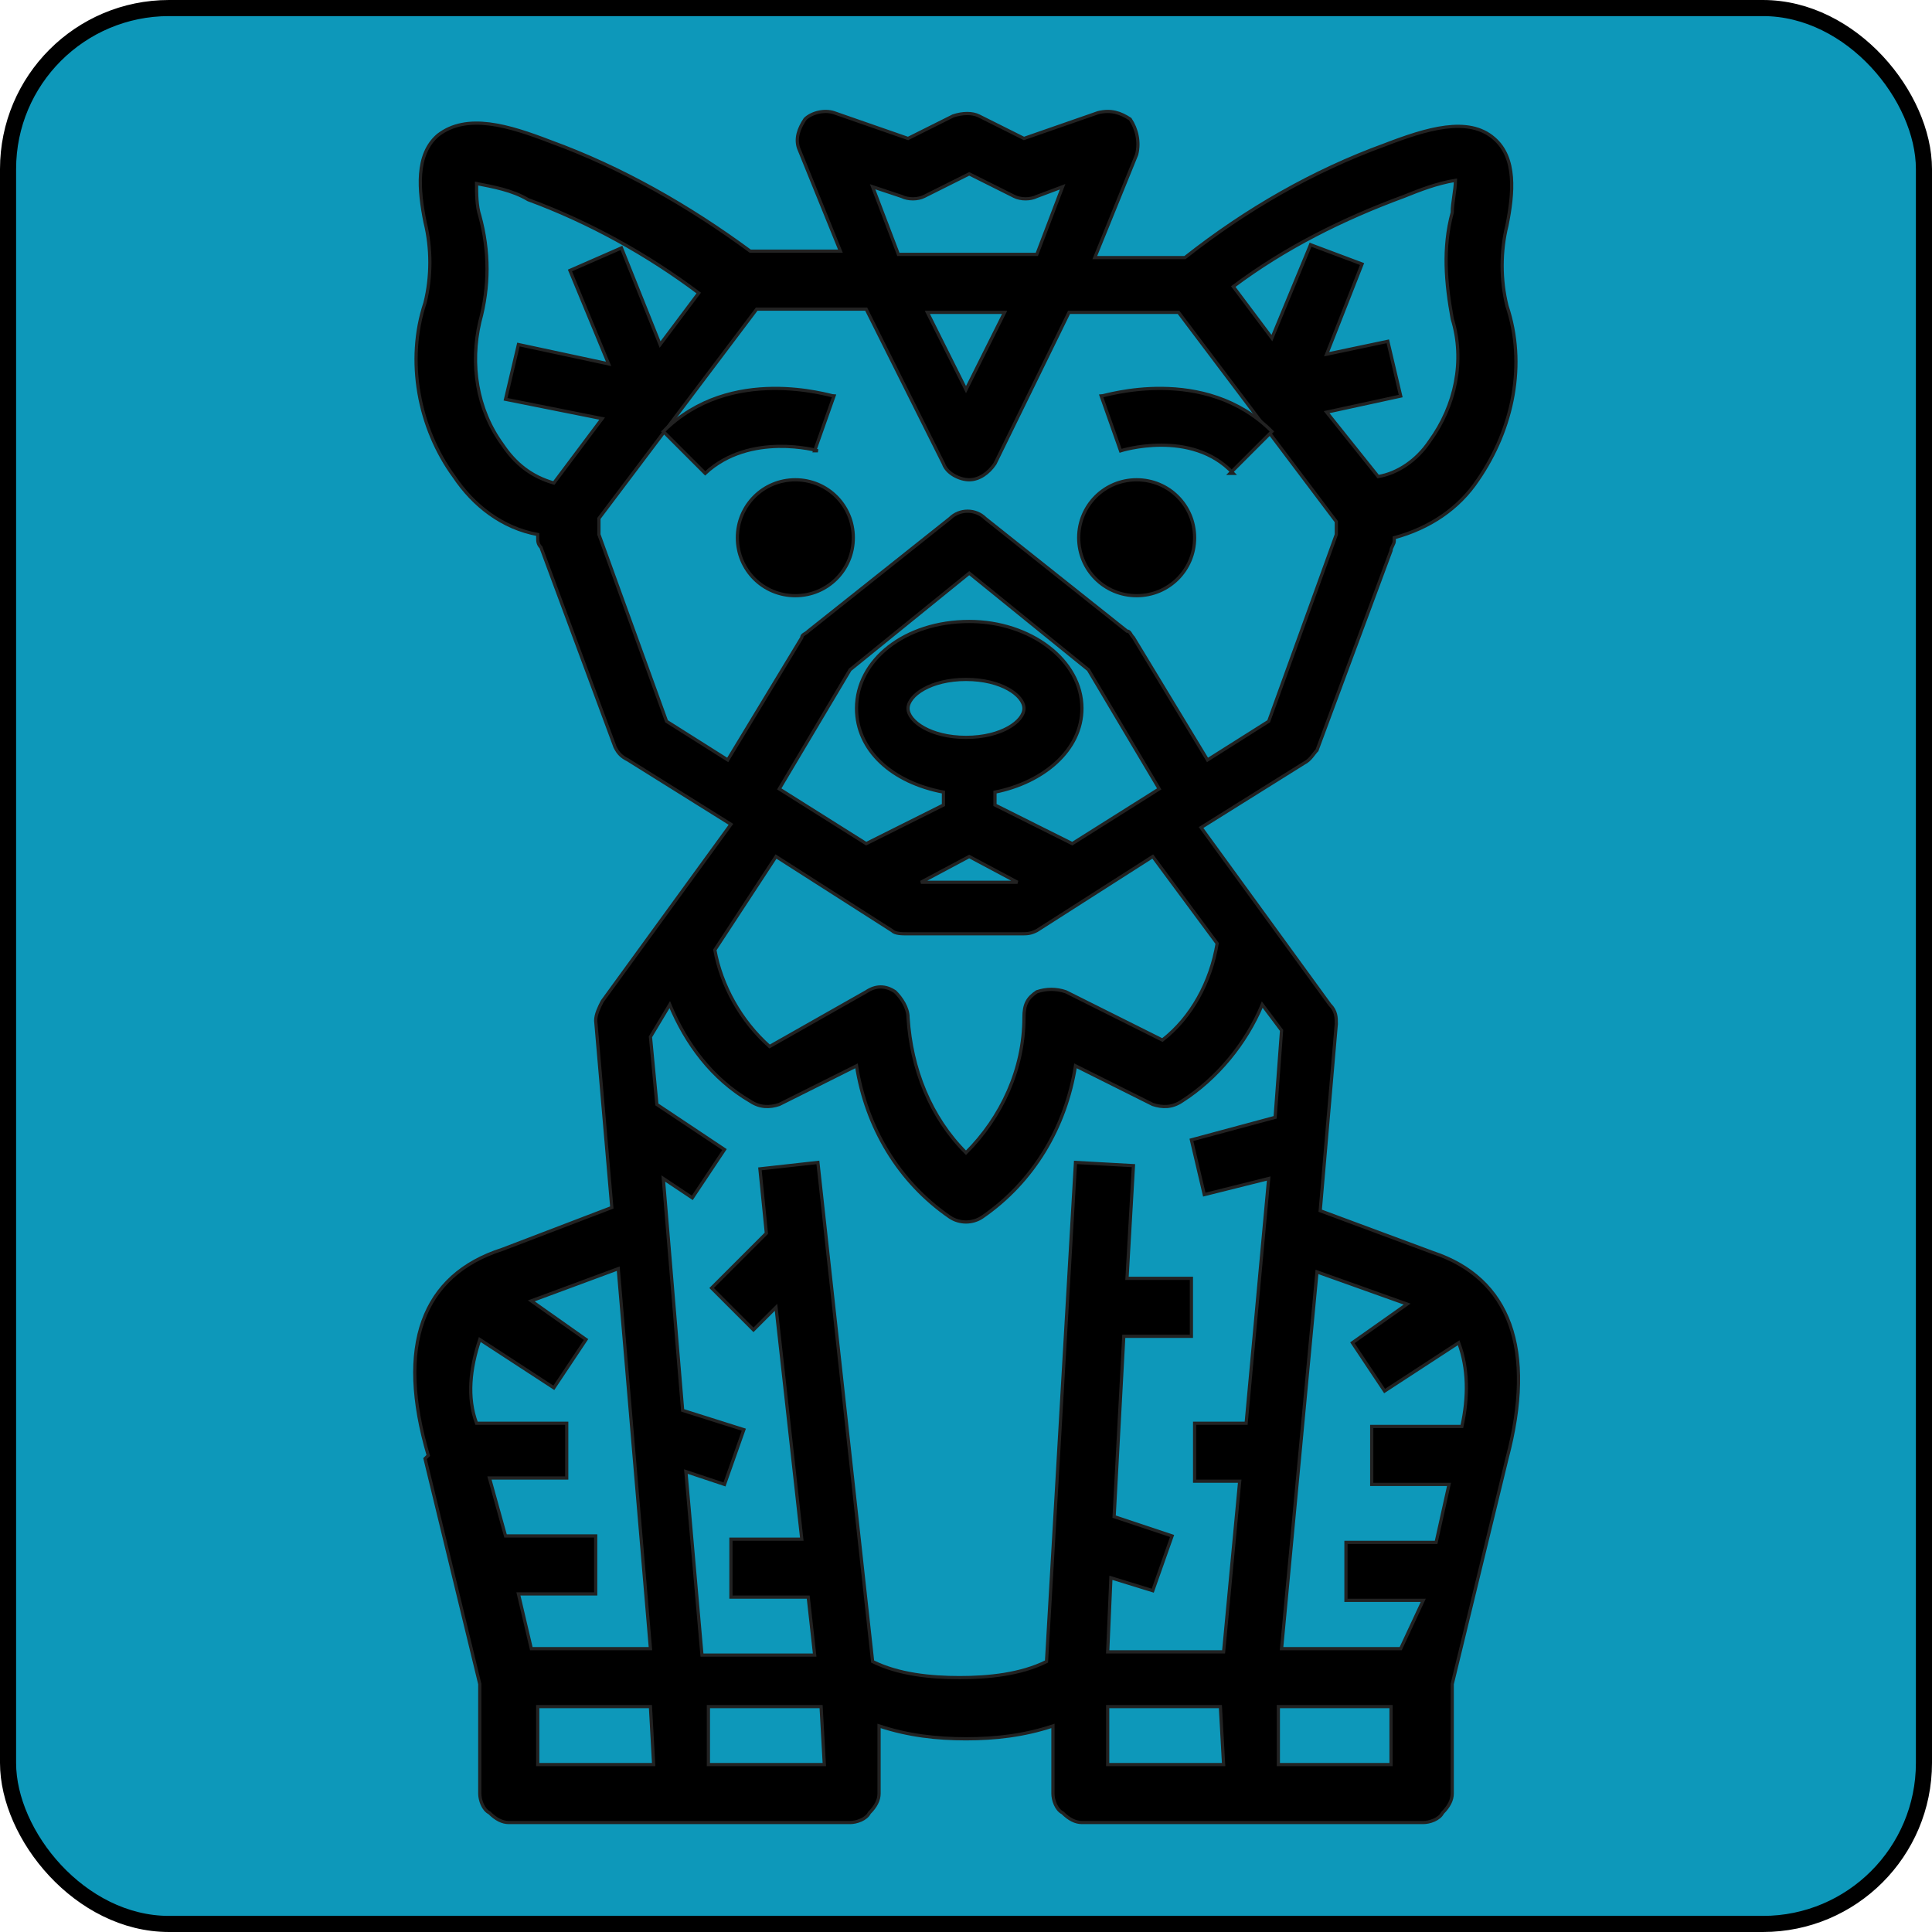 <svg
    xlmns="http://www.w3.org/2000/svg"
    height="60"
    width="60"
    viewbox="0 0 60 60"
>
    <rect
        x="0.25"
        y="0.25"
        width="59.5"
        height="59.5"
        rx="5"
        ry="5"
        style="fill:#0d98ba;stroke:#000000;stroke-width:0.5px"
    />
    <path
        d="m 13.2,45.3 1.7,7.0 v 3.4 c 0,0.2 0.1,0.5 0.3,0.6 0.2,0.2 0.4,0.3 0.6,0.3 h 10.6 c 0.2,0 0.5,-0.1 0.6,-0.3 0.2,-0.2 0.3,-0.4 0.3,-0.6 v -2.1 c 0.9,0.3 1.8,0.4 2.7,0.4 0.9,0 1.8,-0.1 2.7,-0.4 v 2.1 c 0,0.2 0.1,0.5 0.3,0.6 0.2,0.2 0.4,0.3 0.6,0.3 h 10.6 c 0.2,0 0.5,-0.1 0.6,-0.3 0.2,-0.2 0.3,-0.4 0.3,-0.6 v -3.4 l 1.7,-7.0 c 0.9,-3.4 0.1,-5.6 -2.3,-6.4 l -3.5,-1.3 0.5,-5.8 c 0,-0.2 0,-0.4 -0.2,-0.6 l -4.0,-5.5 3.2,-2.0 h 0 c 0.2,-0.1 0.3,-0.3 0.4,-0.4 l 2.3,-6.2 c 0,-0.1 0.1,-0.2 0.1,-0.3 v -0.1 c 1.1,-0.3 2.0,-0.9 2.6,-1.8 1.1,-1.6 1.5,-3.6 0.9,-5.4 -0.2,-0.8 -0.2,-1.7 0,-2.5 0.2,-1.0 0.3,-2.1 -0.4,-2.7 -0.8,-0.7 -2.1,-0.3 -3.4,0.2 l 0,0 c -2.2,0.8 -4.3,2.0 -6.2,3.5 h -2.8 l 1.3,-3.2 h 0 C 35.4,4.4 35.3,4.0 35.1,3.7 34.8,3.5 34.5,3.4 34.1,3.5 L 31.8,4.3 30.4,3.6 c -0.2,-0.1 -0.5,-0.1 -0.8,0 L 28.2,4.3 25.9,3.5 c -0.3,-0.1 -0.7,0 -0.9,0.2 -0.2,0.3 -0.3,0.6 -0.2,0.9 l 1.3,3.2 H 23.3 C 21.4,6.4 19.3,5.2 17.1,4.4 15.8,3.9 14.5,3.5 13.6,4.2 12.9,4.8 13.0,5.9 13.2,6.9 h 0 c 0.2,0.8 0.2,1.7 0,2.5 -0.6,1.8 -0.2,3.9 0.9,5.4 0.6,0.9 1.5,1.6 2.6,1.8 v 0.1 c 0,0.1 0,0.2 0.1,0.3 l 2.3,6.2 c 0.1,0.2 0.2,0.3 0.4,0.4 l 3.2,2.0 -4.0,5.5 v 0 c -0.1,0.2 -0.2,0.4 -0.2,0.6 l 0.5,5.8 -3.4,1.3 c -2.5,0.8 -3.3,3.0 -2.3,6.4 z m 12.4,9.5 H 22.0 V 53.0 h 3.5 z m 12.4,0 H 34.4 V 53.0 h 3.5 z m 2.9,-15.3 2.8,1.0 -1.7,1.2 1.0,1.5 2.3,-1.5 c 0.3,0.8 0.3,1.7 0.1,2.6 h -2.8 v 1.8 h 2.4 l -0.4,1.8 h -2.8 v 1.8 h 2.4 L 43.5,51.2 H 39.8 Z M 39.7,53.0 h 3.5 v 1.8 H 39.7 Z M 43.6,6.1 c 0.5,-0.2 1.0,-0.4 1.6,-0.5 -0.0,0.3 -0.1,0.7 -0.1,1.0 -0.3,1.1 -0.2,2.2 0,3.3 0.4,1.3 0.1,2.7 -0.7,3.8 -0.4,0.6 -1.0,1.0 -1.6,1.1 L 41.2,12.8 43.5,12.3 43.1,10.6 41.2,11.0 42.3,8.2 40.7,7.6 39.5,10.5 38.3,8.9 C 39.9,7.7 41.7,6.8 43.6,6.1 Z m -15.6,0 c 0.2,0.1 0.5,0.1 0.7,0 l 1.4,-0.7 1.4,0.7 v 0 c 0.2,0.1 0.5,0.1 0.7,0 l 0.8,-0.3 -0.8,2.1 H 27.9 L 27.1,5.8 Z M 31.2,9.7 30.0,12.1 28.8,9.7 Z M 15.6,13.8 c -0.8,-1.1 -1.0,-2.5 -0.7,-3.8 0.3,-1.1 0.3,-2.2 0,-3.3 -0.1,-0.3 -0.1,-0.7 -0.1,-1.0 0.5,0.1 1.1,0.2 1.6,0.5 1.9,0.7 3.7,1.7 5.3,2.9 l -1.2,1.6 -1.2,-3.0 -1.6,0.7 1.2,2.9 -2.8,-0.6 -0.4,1.7 3.0,0.6 -1.5,2.0 c -0.7,-0.2 -1.2,-0.6 -1.6,-1.2 z m 7.0,9.8 -1.9,-1.2 -2.1,-5.8 V 16.1 l 4.9,-6.5 h 3.4 l 2.4,4.8 h 0 c 0.1,0.3 0.5,0.5 0.8,0.5 0.3,0 0.6,-0.2 0.8,-0.5 L 33.2,9.7 h 3.4 l 4.9,6.5 v 0.4 l -2.1,5.8 -1.9,1.2 -2.3,-3.8 h 0 c -0.1,-0.1 -0.1,-0.2 -0.2,-0.2 l -4.4,-3.5 c -0.3,-0.3 -0.8,-0.3 -1.1,0 l -4.4,3.5 c -0.1,0.1 -0.2,0.1 -0.2,0.2 z m 9.0,3.8 0,0 h -3.0 l 0,0 1.5,-0.8 z M 28.2,22.0 c 0,-0.4 0.7,-0.9 1.8,-0.9 1.1,0 1.8,0.5 1.8,0.9 0,0.4 -0.7,0.9 -1.8,0.9 -1.1,0 -1.8,-0.5 -1.8,-0.9 z m 2.7,3.0 v -0.4 c 1.5,-0.3 2.7,-1.3 2.7,-2.6 0,-1.5 -1.6,-2.7 -3.5,-2.7 -2.0,0 -3.5,1.2 -3.5,2.7 0,1.3 1.1,2.3 2.7,2.6 v 0.4 l -2.4,1.2 -2.7,-1.7 2.2,-3.7 3.7,-3.0 3.7,3.0 2.2,3.7 -2.7,1.7 z m -6.8,1.6 3.6,2.3 c 0.1,0.1 0.3,0.1 0.5,0.1 h 3.5 c 0.2,0 0.3,0 0.5,-0.1 l 3.6,-2.3 2.0,2.7 0,0 c -0.2,1.2 -0.8,2.3 -1.7,3.0 l -3.0,-1.5 c -0.3,-0.1 -0.6,-0.1 -0.9,0 -0.3,0.2 -0.4,0.4 -0.4,0.8 0,1.6 -0.7,3.1 -1.8,4.2 -1.1,-1.1 -1.7,-2.6 -1.8,-4.2 0,-0.3 -0.2,-0.6 -0.4,-0.8 -0.3,-0.2 -0.6,-0.2 -0.9,0 L 23.9,32.5 C 23.0,31.7 22.4,30.6 22.2,29.5 l 0,0 z m -3.3,4.6 c 0.5,1.2 1.3,2.3 2.5,3.0 0.3,0.2 0.6,0.2 0.9,0.1 l 2.4,-1.2 h 0 c 0.3,1.9 1.3,3.6 2.9,4.7 0.3,0.2 0.7,0.2 1.0,0 1.6,-1.1 2.6,-2.8 2.9,-4.7 l 2.4,1.2 c 0.3,0.1 0.6,0.1 0.9,-0.1 1.1,-0.7 2.0,-1.8 2.5,-3.0 l 0.6,0.8 -0.2,2.7 -2.6,0.7 0.4,1.7 2.0,-0.5 -0.7,7.6 h -1.6 v 1.8 h 1.4 l -0.5,5.3 h -3.6 l 0.1,-2.3 1.3,0.4 0.6,-1.7 -1.8,-0.6 0.3,-5.6 h 2.1 v -1.8 h -2.0 l 0.2,-3.5 -1.8,-0.1 -0.9,15.5 v 0 c -0.8,0.4 -1.8,0.5 -2.7,0.5 -0.9,0 -1.9,-0.1 -2.7,-0.5 l -1.7,-15.5 -1.8,0.2 0.2,2.0 -1.7,1.7 1.3,1.3 0.7,-0.7 0.8,7.2 h -2.2 v 1.8 h 2.4 l 0.2,1.8 h -3.5 l -0.5,-5.7 1.2,0.4 0.6,-1.7 -1.9,-0.6 -0.6,-7.2 0.9,0.6 1.0,-1.5 -2.1,-1.4 -0.2,-2.1 z M 20.3,54.8 H 16.7 V 53.0 h 3.5 z M 19.2,39.4 20.2,51.2 H 16.5 L 16.1,49.5 h 2.4 V 47.7 H 15.7 L 15.2,45.9 H 17.6 V 44.2 h -2.8 c -0.3,-0.8 -0.2,-1.7 0.1,-2.6 l 2.3,1.5 1.0,-1.5 -1.7,-1.2 z"
        style="fill:#000000;stroke:#222222;stroke-width:0.1px"
    />
    <path
        d="m 26.5,16.7 c 0,1.0 -0.8,1.8 -1.8,1.8 -1.0,0 -1.8,-0.8 -1.8,-1.8 0,-1.0 0.8,-1.8 1.8,-1.8 1.0,0 1.8,0.8 1.8,1.8"
        style="fill:#000000;stroke:#222222;stroke-width:0.1px"
    />
    <path
        d="m 38.2,14.7 1.3,-1.3 c -2.1,-2.1 -5.2,-1.1 -5.3,-1.1 l 0.6,1.7 c 0,0 2.2,-0.7 3.5,0.7 z"
        style="fill:#000000;stroke:#222222;stroke-width:0.1px"
    />
    <path
        d="m 37.1,16.7 c 0,1.0 -0.8,1.8 -1.8,1.8 -1.0,0 -1.8,-0.8 -1.8,-1.8 0,-1.0 0.8,-1.8 1.8,-1.8 1.0,0 1.8,0.8 1.8,1.8"
        style="fill:#000000;stroke:#222222;stroke-width:0.1px"
    />
    <path
        d="m 25.3,14.0 0.6,-1.7 c -0.1,0 -3.2,-1.0 -5.3,1.1 l 1.3,1.3 c 1.4,-1.3 3.5,-0.7 3.5,-0.7 z"
        style="fill:#000000;stroke:#222222;stroke-width:0.1px"
    />
</svg>